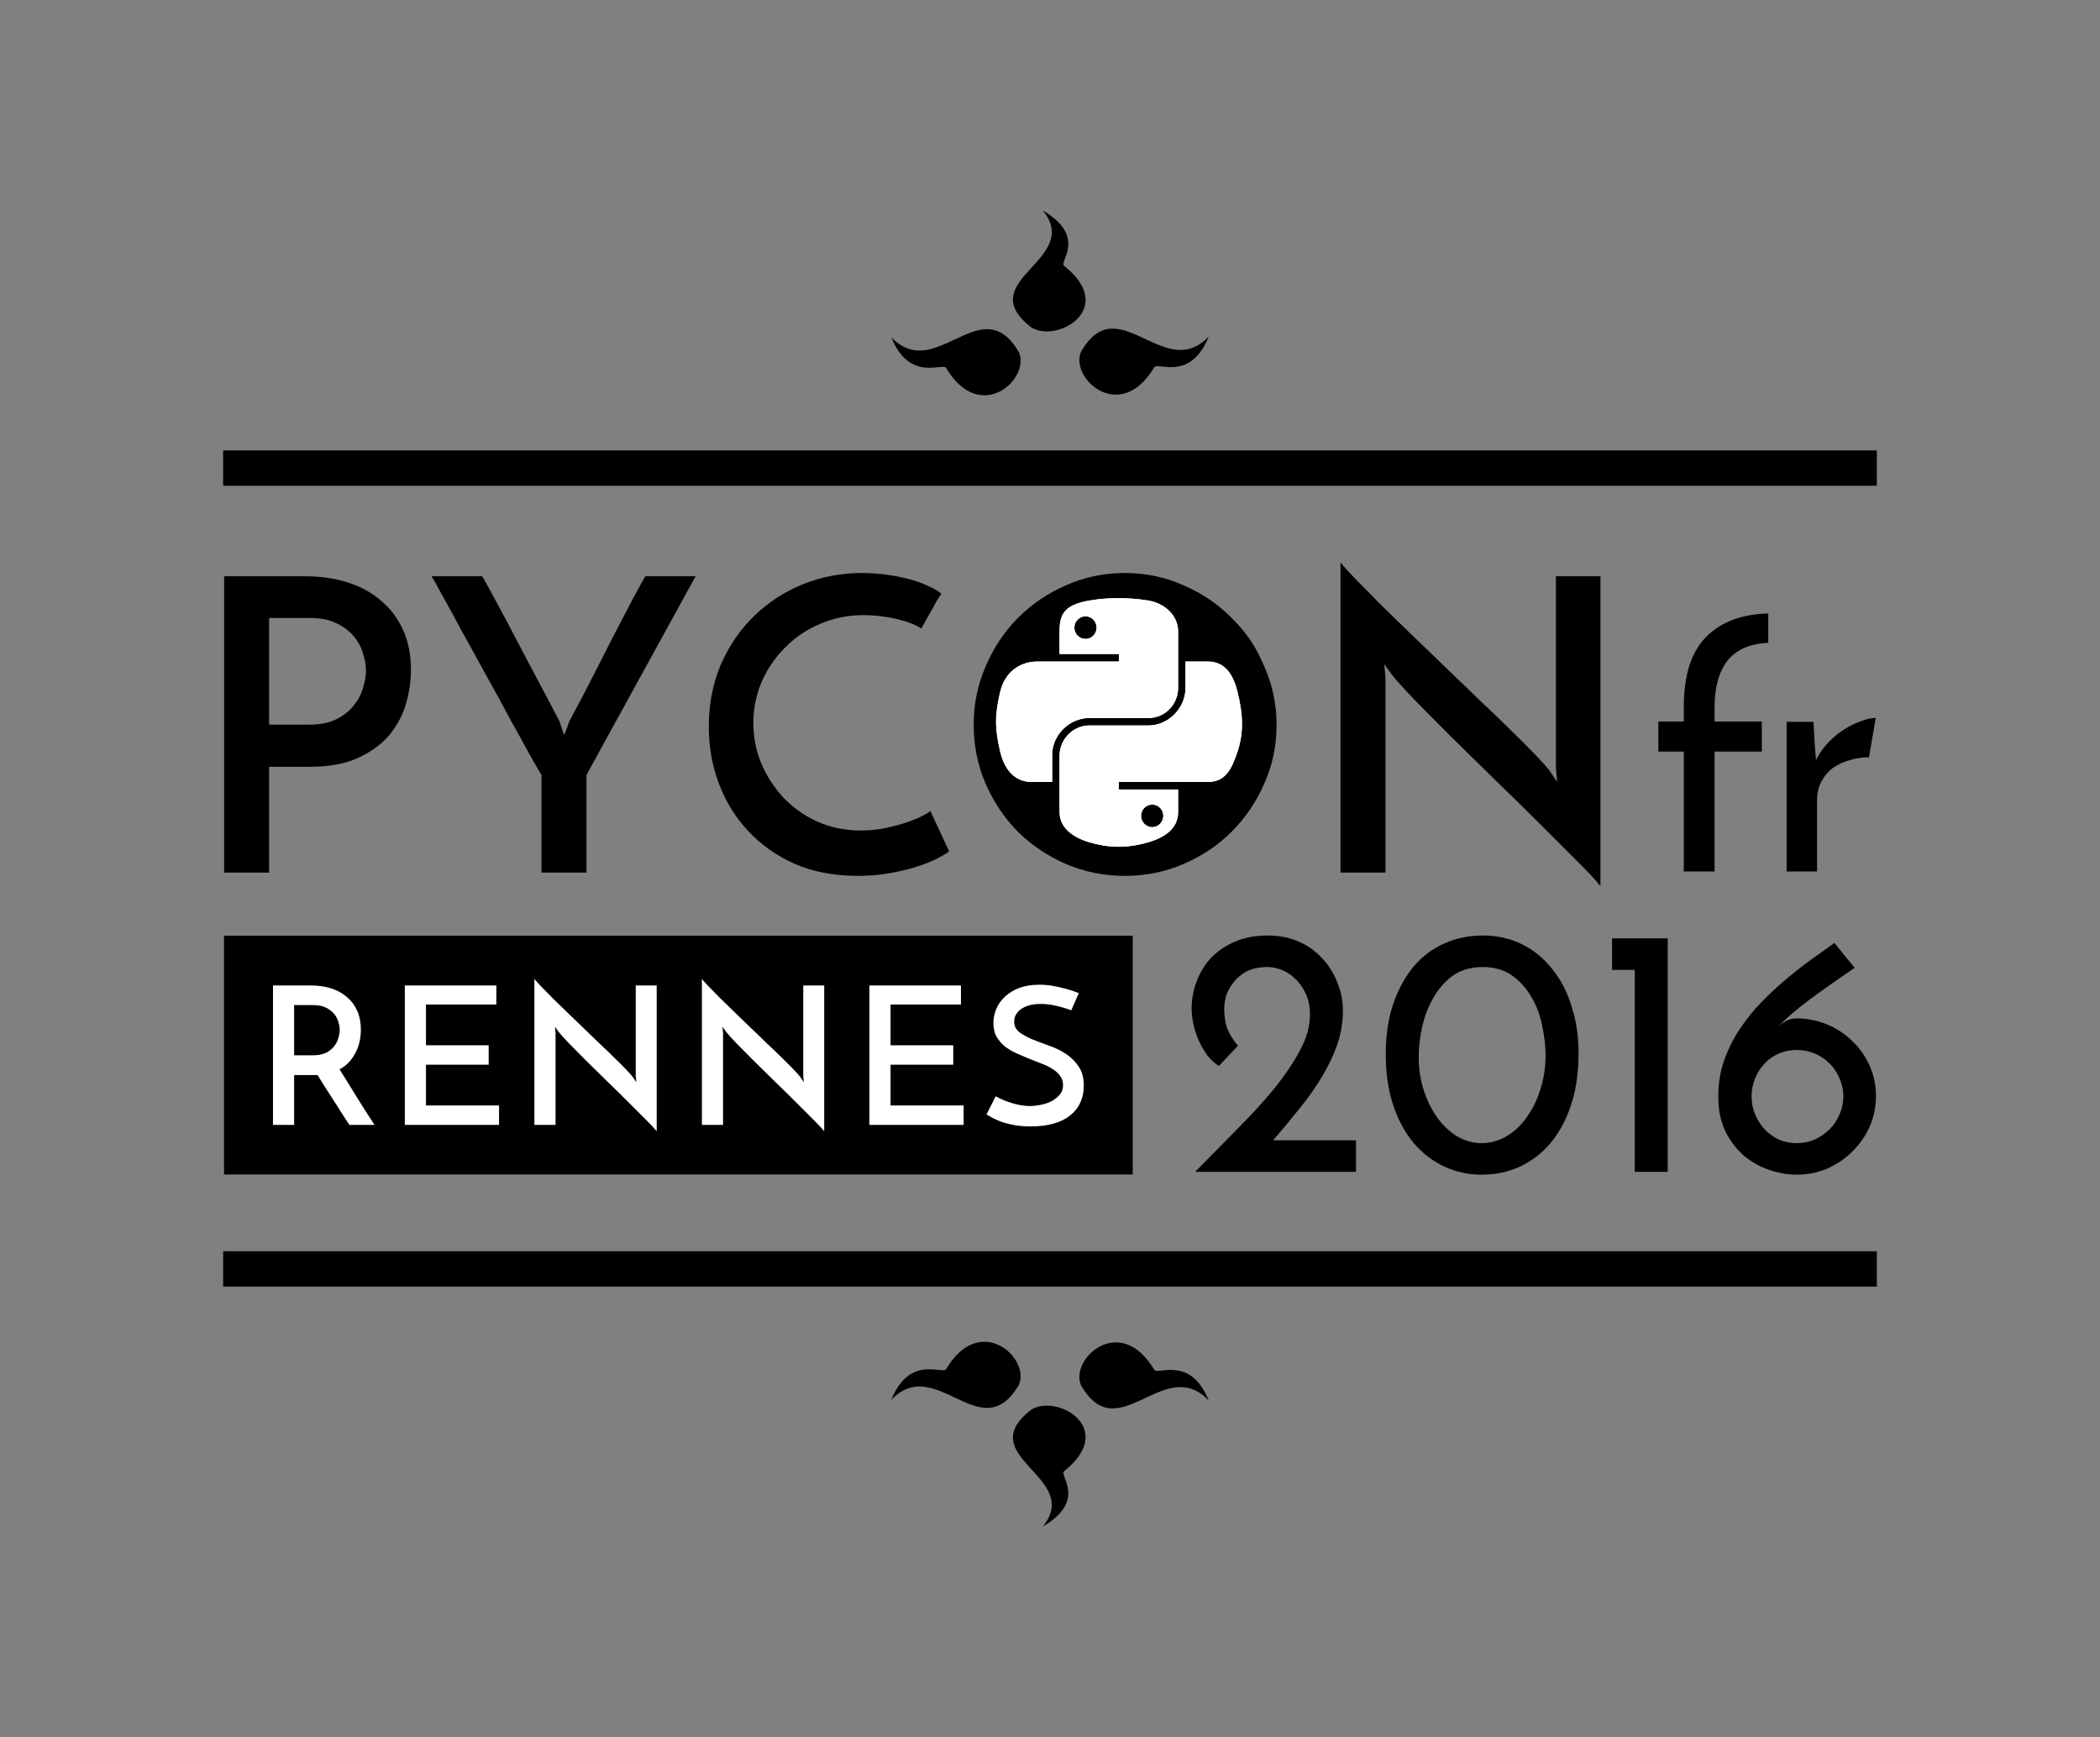 <?xml version="1.0" encoding="utf-8"?>
<!-- Generator: Adobe Illustrator 16.0.0, SVG Export Plug-In . SVG Version: 6.00 Build 0)  -->
<!DOCTYPE svg PUBLIC "-//W3C//DTD SVG 1.1//EN" "http://www.w3.org/Graphics/SVG/1.1/DTD/svg11.dtd">
<svg version="1.1"
	 id="svg5380" xmlns:dc="http://purl.org/dc/elements/1.1/" xmlns:cc="http://creativecommons.org/ns#" xmlns:rdf="http://www.w3.org/1999/02/22-rdf-syntax-ns#" xmlns:svg="http://www.w3.org/2000/svg" xmlns:sodipodi="http://sodipodi.sourceforge.net/DTD/sodipodi-0.dtd" xmlns:inkscape="http://www.inkscape.org/namespaces/inkscape" inkscape:export-xdpi="34.96151" inkscape:export-filename="/home/nicky/Projects/pycon fr logo design/pycon-fr-2016-sans-serif.png" sodipodi:docname="pycon-fr-2016-sans-serif.svg" inkscape:version="0.91 r13725" inkscape:export-ydpi="34.96151"
	 xmlns="http://www.w3.org/2000/svg" xmlns:xlink="http://www.w3.org/1999/xlink" x="0px" y="0px" width="1234.811px"
	 height="1021.465px" viewBox="0 0 1234.811 1021.465" enable-background="new 0 0 1234.811 1021.465" xml:space="preserve">
<rect x="0" y="0" width="1234.811" height="1021.465" fill="#808080" stroke="none"/>
<sodipodi:namedview  showguides="false" fit-margin-left="0" fit-margin-top="0" showgrid="false" inkscape:cy="417.47229" inkscape:cx="526.53723" inkscape:zoom="0.35" borderopacity="1.0" bordercolor="#666666" pagecolor="#ffffff" id="base" inkscape:guide-bbox="true" inkscape:window-maximized="1" inkscape:window-y="27" inkscape:window-x="0" inkscape:window-height="836" inkscape:window-width="1600" fit-margin-bottom="0" fit-margin-right="0" inkscape:pageshadow="2" inkscape:current-layer="layer1" inkscape:pageopacity="0.0" inkscape:document-units="px">
	<sodipodi:guide  orientation="1,0" position="1949.265,-525.105" id="guide4317"></sodipodi:guide>
	<sodipodi:guide  orientation="0,1" position="1117.836,-547.962" id="guide4319"></sodipodi:guide>
	<sodipodi:guide  orientation="0,1" position="2678.925,-366.685" id="guide4321"></sodipodi:guide>
	<sodipodi:guide  orientation="1,0" position="3163.798,-441.942" id="guide4323"></sodipodi:guide>
	<sodipodi:guide  orientation="0,1" position="2723.55,-296.534" id="guide4325"></sodipodi:guide>
</sodipodi:namedview>
<g id="layer1" transform="translate(907.456,87.076)" inkscape:label="Layer 1" inkscape:groupmode="layer">
	<rect id="rect4557" x="-907.456" y="-87.076" display="none" fill="#FFFFFF" width="1234.811" height="1021.465"/>
	<path id="path4417" inkscape:connector-curvature="0" d="M-749.224,339.049h23.794c6.409,0,11.777-1.122,16.103-3.365
		s7.691-4.967,10.095-8.172c2.564-3.205,4.326-6.649,5.288-10.334c1.122-3.686,1.683-6.97,1.683-9.854
		c0-3.044-0.561-6.329-1.683-9.854c-0.961-3.686-2.724-7.05-5.288-10.095c-2.564-3.205-6.009-5.849-10.335-7.932
		c-4.166-2.083-9.374-3.125-15.623-3.125h-24.035V339.049L-749.224,339.049z M-775.663,426.055V251.802h47.589
		c9.133,0,17.465,1.202,24.996,3.605c7.691,2.404,14.261,6.009,19.708,10.816c5.608,4.646,9.935,10.415,12.979,17.305
		c3.044,6.73,4.566,14.501,4.566,23.314c0,6.89-1.042,13.78-3.125,20.669c-2.083,6.729-5.448,12.818-10.095,18.267
		c-4.646,5.288-10.735,9.614-18.266,12.979c-7.531,3.365-16.664,5.048-27.4,5.048h-24.515v62.25H-775.663L-775.663,426.055z"/>
	<path id="path4419" inkscape:connector-curvature="0" d="M-562.605,368.611v57.444h-26.438v-57.444
		c-1.122-1.763-3.365-5.608-6.729-11.537c-3.205-5.928-7.051-12.898-11.537-20.91c-4.326-8.171-9.053-16.824-14.181-25.957
		c-4.967-9.133-9.694-17.706-14.18-25.717c-4.327-8.172-8.172-15.222-11.537-21.15c-3.205-5.929-5.368-9.774-6.49-11.537h29.803
		c1.442,2.403,4.006,7.05,7.691,13.94c3.686,6.73,7.771,14.421,12.258,23.073c4.486,8.492,9.053,17.145,13.699,25.958
		c4.646,8.653,8.572,16.104,11.777,22.353l2.644,7.932c0.641-1.282,1.202-2.564,1.683-3.846c0.48-1.442,0.961-2.805,1.441-4.086
		c3.365-6.249,7.291-13.7,11.777-22.353c4.486-8.812,8.893-17.465,13.219-25.958c4.487-8.652,8.493-16.343,12.018-23.073
		c3.686-6.89,6.249-11.537,7.691-13.94h29.562L-562.605,368.611L-562.605,368.611z"/>
	<path id="path4421" inkscape:connector-curvature="0" d="M-349.36,413.556c-1.923,1.441-4.646,3.044-8.172,4.807
		c-3.364,1.603-7.37,3.124-12.017,4.566c-4.647,1.442-9.854,2.643-15.623,3.606c-5.608,0.961-11.616,1.441-18.026,1.441
		c-13.619,0-25.877-2.324-36.772-6.97c-10.735-4.807-19.869-11.216-27.399-19.228c-7.531-8.012-13.3-17.305-17.306-27.881
		c-4.006-10.575-6.009-21.791-6.009-33.648c0-13.139,2.324-25.236,6.971-36.292c4.807-11.056,11.296-20.59,19.468-28.602
		c8.172-8.011,17.706-14.26,28.602-18.747c11.056-4.486,22.753-6.729,35.091-6.729c4.646,0,9.373,0.32,14.181,0.961
		c4.807,0.641,9.293,1.522,13.459,2.644c4.326,1.122,8.092,2.484,11.296,4.086c3.365,1.442,5.929,2.964,7.691,4.567
		c-1.281,1.922-2.323,3.525-3.124,4.807c-0.642,1.282-1.362,2.644-2.163,4.086c-0.802,1.282-1.683,2.804-2.645,4.566
		c-0.961,1.763-2.243,4.086-3.846,6.97c-2.083-1.442-4.566-2.644-7.45-3.605c-2.724-0.961-5.608-1.763-8.652-2.404
		c-3.045-0.641-6.169-1.122-9.374-1.442c-3.044-0.32-5.849-0.481-8.412-0.48c-9.293,0-17.945,1.762-25.957,5.287
		c-7.852,3.365-14.661,8.012-20.43,13.94c-5.769,5.768-10.335,12.498-13.7,20.189c-3.204,7.691-4.807,15.703-4.807,24.035
		c0,8.172,1.522,16.023,4.566,23.555c3.205,7.53,7.531,14.26,12.979,20.188c5.608,5.929,12.258,10.655,19.949,14.181
		c7.852,3.525,16.424,5.288,25.717,5.288c4.968,0,9.774-0.481,14.421-1.442c4.647-0.962,8.813-2.083,12.498-3.365
		c3.846-1.281,6.971-2.563,9.374-3.846c2.563-1.281,4.086-2.243,4.566-2.884L-349.36,413.556L-349.36,413.556z"/>
	<path id="path4423" inkscape:connector-curvature="0" d="M-334.916,339.049c0-12.018,2.323-23.394,6.97-34.129
		c4.647-10.896,10.977-20.43,18.988-28.602c8.172-8.172,17.625-14.581,28.36-19.228c10.735-4.807,22.272-7.21,34.61-7.21
		c12.178,0,23.634,2.403,34.369,7.21c10.896,4.646,20.35,11.056,28.361,19.228c8.172,8.172,14.581,17.706,19.228,28.602
		c4.808,10.735,7.211,22.112,7.211,34.129c0,12.338-2.403,23.874-7.211,34.609c-4.646,10.736-11.056,20.189-19.228,28.361
		c-8.012,8.012-17.465,14.341-28.361,18.987c-10.735,4.646-22.191,6.97-34.369,6.97c-12.338,0-23.875-2.324-34.61-6.97
		c-10.735-4.646-20.188-10.976-28.36-18.987c-8.012-8.172-14.341-17.625-18.988-28.361
		C-332.593,362.923-334.916,351.386-334.916,339.049L-334.916,339.049z M-308.718,339.289c0,8.812,1.603,17.145,4.807,24.996
		c3.365,7.691,7.932,14.421,13.7,20.189c5.768,5.768,12.498,10.335,20.188,13.699c7.691,3.365,15.863,5.048,24.516,5.048
		s16.744-1.683,24.275-5.048c7.691-3.364,14.341-7.932,19.948-13.699c5.769-5.769,10.255-12.498,13.46-20.189
		c3.365-7.852,5.047-16.264,5.047-25.236c0-8.813-1.682-17.065-5.047-24.756c-3.205-7.852-7.691-14.661-13.46-20.43
		c-5.768-5.768-12.498-10.335-20.188-13.7c-7.531-3.365-15.623-5.047-24.275-5.047s-16.824,1.683-24.516,5.047
		s-14.421,7.932-20.188,13.7c-5.608,5.769-10.095,12.578-13.46,20.43C-307.116,322.144-308.718,330.476-308.718,339.289z"/>
	<path id="path4425" inkscape:connector-curvature="0" d="M33.624,251.802v182.182c-2.244-2.883-6.57-7.529-12.979-13.939
		c-6.409-6.409-13.779-13.78-22.111-22.112s-17.226-17.064-26.679-26.197c-9.294-9.134-18.106-17.786-26.438-25.958
		c-8.332-8.332-15.622-15.703-21.871-22.112c-6.249-6.57-10.415-11.216-12.498-13.94l-4.567-6.249l0.722,7.691v114.887h-26.438
		V243.631c1.763,2.243,4.646,5.448,8.652,9.614c4.166,4.166,8.973,9.053,14.421,14.661c5.608,5.448,11.697,11.376,18.267,17.786
		c6.729,6.409,13.459,12.899,20.189,19.468c6.89,6.569,13.619,13.059,20.188,19.468c6.729,6.249,12.818,12.098,18.267,17.545
		c5.608,5.448,10.415,10.255,14.421,14.421s6.81,7.291,8.412,9.374l4.566,6.729l-0.721-8.172V251.802H33.624L33.624,251.802z"/>
	<g id="g4254" transform="matrix(1.056,0,0,1.056,-26.507,-31.138)">
		<path id="path4428" sodipodi:nodetypes="cccscccsscccccccc" inkscape:connector-curvature="0" d="M89.19,365.544V348.8h14.153
			v-8.137c0-17.409,4.053-30.3,12.16-38.672c8.24-8.505,19.868-12.957,34.885-13.356v16.346c-10.366,0.532-17.94,3.854-22.725,9.967
			c-4.785,6.113-7.177,14.818-7.177,26.114v7.738H146.8v16.744h-26.313v66.78h-17.143v-66.78H89.19z"/>
		<path id="path4430" inkscape:connector-curvature="0" d="M206.456,368.733c-3.72,0-7.309,0.532-10.764,1.595
			c-3.455,0.93-6.578,2.392-9.37,4.385c-2.657,1.993-4.784,4.518-6.379,7.575c-1.595,2.924-2.392,6.313-2.392,10.167v39.869h-16.945
			v-83.325h14.951c0.265,4.12,0.465,7.908,0.597,11.363c0.266,3.322,0.533,6.645,0.798,9.967c1.728-3.588,3.987-6.844,6.778-9.768
			c2.79-2.923,5.78-5.382,8.97-7.375c3.19-1.993,6.312-3.522,9.369-4.585c3.057-1.196,5.781-1.795,8.173-1.795L206.456,368.733
			L206.456,368.733z"/>
	</g>
	<path id="path4258" inkscape:connector-curvature="0" d="M-775.715,463.158h534.312V603.57h-534.312V463.158z"/>
	<path id="path4433" inkscape:connector-curvature="0" fill="#FFFFFF" d="M-746.939,574.412V492.43h22.39
		c4.297,0,8.217,0.564,11.76,1.695c3.618,1.131,6.709,2.828,9.272,5.09c2.638,2.186,4.674,4.898,6.106,8.141
		c1.433,3.166,2.148,6.822,2.148,10.969c0,2.262-0.226,4.523-0.678,6.785c-0.452,2.186-1.206,4.334-2.262,6.445
		c-0.98,2.035-2.261,3.957-3.845,5.768c-1.583,1.732-3.505,3.203-5.767,4.41c3.015,4.748,6.294,10.025,9.838,15.83
		c3.543,5.729,7.124,11.346,10.742,16.85h-14.813c-1.507-2.338-3.091-4.787-4.749-7.352c-1.583-2.562-3.204-5.088-4.862-7.576
		c-1.583-2.562-3.167-5.051-4.75-7.463c-1.508-2.488-2.94-4.787-4.297-6.898h-2.262H-734.5v29.289H-746.939L-746.939,574.412z
		 M-734.5,533.477h11.194c3.016,0,5.541-0.49,7.576-1.469c2.036-1.057,3.619-2.338,4.75-3.846c1.206-1.508,2.036-3.129,2.488-4.861
		c0.528-1.734,0.792-3.318,0.792-4.75s-0.264-2.979-0.792-4.637c-0.452-1.734-1.282-3.316-2.488-4.748
		c-1.206-1.508-2.827-2.752-4.862-3.732c-1.96-0.98-4.41-1.471-7.35-1.471H-734.5V533.477L-734.5,533.477z"/>
	<path id="path4435" inkscape:connector-curvature="0" fill="#FFFFFF" d="M-669.423,574.412V492.43h53.825v11.195h-41.387v23.973
		h36.863v11.42h-36.863v23.973h42.97v11.422H-669.423L-669.423,574.412z"/>
	<path id="path4437" inkscape:connector-curvature="0" fill="#FFFFFF" d="M-521.314,492.43v85.713
		c-1.056-1.357-3.091-3.543-6.106-6.559s-6.483-6.482-10.403-10.402s-8.104-8.029-12.552-12.326
		c-4.372-4.297-8.519-8.367-12.438-12.213c-3.92-3.92-7.35-7.387-10.29-10.402c-2.94-3.092-4.9-5.277-5.88-6.559l-2.148-2.939
		l0.339,3.617v54.053h-12.438v-85.828c0.829,1.057,2.187,2.564,4.07,4.523c1.961,1.961,4.222,4.26,6.785,6.898
		c2.639,2.562,5.503,5.352,8.594,8.367c3.166,3.016,6.333,6.068,9.499,9.16c3.241,3.09,6.407,6.143,9.498,9.158
		c3.167,2.941,6.031,5.691,8.595,8.256c2.638,2.562,4.899,4.824,6.784,6.785c1.885,1.959,3.204,3.43,3.958,4.41l2.148,3.166
		l-0.34-3.846V492.43H-521.314L-521.314,492.43z"/>
	<path id="path4439" inkscape:connector-curvature="0" fill="#FFFFFF" d="M-422.817,492.43v85.713
		c-1.056-1.357-3.091-3.543-6.106-6.559s-6.483-6.482-10.403-10.402s-8.104-8.029-12.552-12.326
		c-4.372-4.297-8.519-8.367-12.438-12.213c-3.92-3.92-7.35-7.387-10.29-10.402c-2.94-3.092-4.9-5.277-5.88-6.559l-2.148-2.939
		l0.339,3.617v54.053h-12.438v-85.828c0.829,1.057,2.187,2.564,4.07,4.523c1.961,1.961,4.222,4.26,6.785,6.898
		c2.639,2.562,5.503,5.352,8.594,8.367c3.166,3.016,6.333,6.068,9.499,9.16c3.241,3.09,6.407,6.143,9.498,9.158
		c3.167,2.941,6.031,5.691,8.595,8.256c2.638,2.562,4.899,4.824,6.784,6.785c1.885,1.959,3.204,3.43,3.958,4.41l2.148,3.166
		l-0.34-3.846V492.43H-422.817L-422.817,492.43z"/>
	<path id="path4441" inkscape:connector-curvature="0" fill="#FFFFFF" d="M-396.238,574.412V492.43h53.825v11.195H-383.8v23.973
		h36.863v11.42H-383.8v23.973h42.97v11.422H-396.238L-396.238,574.412z"/>
	<path id="path4443" inkscape:connector-curvature="0" fill="#FFFFFF" d="M-273.12,496.953l-4.41,10.062
		c-3.091-1.129-6.182-2.035-9.272-2.713c-3.016-0.678-5.918-1.018-8.707-1.018c-4.749,0-8.556,0.98-11.421,2.939
		c-2.789,1.961-4.184,4.447-4.184,7.463c0,2.564,1.018,4.637,3.053,6.221c2.035,1.508,4.561,2.902,7.576,4.184
		c3.016,1.205,6.295,2.449,9.838,3.73c3.543,1.207,6.822,2.789,9.838,4.75s5.541,4.447,7.576,7.463
		c2.035,2.939,3.054,6.748,3.054,11.422c0,3.617-0.679,6.896-2.036,9.838c-1.281,2.863-3.241,5.352-5.88,7.463
		c-2.563,2.111-5.805,3.73-9.725,4.861c-3.845,1.131-8.368,1.697-13.569,1.697c-3.317,0-6.332-0.227-9.047-0.68
		c-2.638-0.451-5.051-1.018-7.236-1.695c-2.111-0.754-3.996-1.545-5.654-2.375c-1.583-0.828-2.939-1.582-4.07-2.262l5.428-10.742
		c3.016,1.734,6.37,3.129,10.063,4.184c3.694,1.057,7.049,1.584,10.064,1.584c1.508,0,3.354-0.189,5.541-0.566
		c2.261-0.377,4.409-1.018,6.445-1.922c2.035-0.98,3.77-2.262,5.201-3.844c1.508-1.584,2.262-3.582,2.262-5.994
		c0-2.186-0.603-4.033-1.81-5.541c-1.131-1.582-2.676-2.939-4.636-4.07c-1.885-1.207-4.071-2.262-6.559-3.166
		c-2.412-0.98-4.9-1.961-7.463-2.939c-2.563-1.057-5.089-2.15-7.577-3.279c-2.412-1.131-4.598-2.488-6.558-4.072
		c-1.885-1.658-3.431-3.543-4.637-5.654c-1.131-2.186-1.696-4.785-1.696-7.801c0-2.789,0.565-5.541,1.696-8.256
		c1.131-2.713,2.827-5.125,5.089-7.236s5.051-3.807,8.367-5.088c3.393-1.283,7.312-1.924,11.761-1.924
		c2.714,0,5.353,0.227,7.915,0.68c2.639,0.451,5.014,0.979,7.124,1.582c2.111,0.527,3.883,1.057,5.314,1.584
		C-274.553,496.35-273.572,496.727-273.12,496.953L-273.12,496.953z"/>
	<path id="path4446" inkscape:connector-curvature="0" d="M-158.86,583.473h48.754v18.543h-94.592
		c8.612-8.75,16.946-17.225,25.002-25.418c8.195-8.195,15.418-16.113,21.669-23.752c6.251-7.779,11.251-15.211,15.001-22.295
		c3.89-7.223,5.834-14.168,5.834-20.834c0-4.863-0.833-9.029-2.5-12.502c-1.667-3.611-3.75-6.529-6.251-8.75
		c-2.361-2.361-5-4.098-7.917-5.209s-5.625-1.668-8.126-1.668c-5.139,0-9.376,0.904-12.709,2.709
		c-3.195,1.807-5.765,4.027-7.709,6.668c-1.944,2.5-3.334,5.139-4.167,7.916c-0.694,2.779-1.042,5.209-1.042,7.293
		c0,4.723,0.694,8.82,2.083,12.293c1.528,3.473,3.543,6.598,6.043,9.375l-11.251,11.877c-2.501-1.527-4.792-3.611-6.876-6.25
		c-1.944-2.779-3.611-5.695-5-8.752c-1.39-3.193-2.431-6.389-3.126-9.584c-0.694-3.334-1.041-6.32-1.041-8.959
		c0-5.557,0.972-10.904,2.917-16.043c1.944-5.277,4.792-9.932,8.542-13.959c3.89-4.029,8.612-7.223,14.168-9.584
		s11.945-3.543,19.168-3.543c6.668,0,12.71,1.182,18.127,3.543s10.001,5.625,13.751,9.791c3.89,4.029,6.876,8.752,8.959,14.168
		c2.223,5.279,3.334,10.834,3.334,16.668c0,6.807-1.111,13.475-3.334,20.002c-2.222,6.391-5.278,12.779-9.167,19.17
		c-3.751,6.25-8.126,12.432-13.126,18.543C-148.305,571.041-153.443,577.223-158.86,583.473L-158.86,583.473z"/>
	<path id="path4448" inkscape:connector-curvature="0" d="M-92.611,532.635c0-10.973,1.458-20.766,4.375-29.377
		c3.056-8.752,7.084-16.113,12.085-22.086c5.139-5.973,11.182-10.486,18.126-13.543c6.945-3.057,14.446-4.584,22.502-4.584
		c8.474,0,16.183,1.736,23.127,5.209c6.945,3.473,12.849,8.334,17.71,14.584c5.001,6.113,8.82,13.543,11.46,22.295
		c2.777,8.611,4.098,18.195,3.958,28.752c-0.139,10.973-1.666,20.766-4.583,29.377c-2.917,8.613-6.945,15.975-12.085,22.086
		c-5.139,5.973-11.182,10.557-18.126,13.752c-6.807,3.055-14.237,4.582-22.294,4.582c-7.778,0-15.071-1.596-21.877-4.791
		c-6.807-3.195-12.779-7.779-17.918-13.752c-5.14-6.111-9.168-13.543-12.085-22.293S-92.611,544.026-92.611,532.635L-92.611,532.635
		z M-73.234,533.26c-0.14,7.084,0.764,13.752,2.708,20.002s4.584,11.736,7.918,16.459c3.333,4.723,7.223,8.473,11.667,11.252
		c4.584,2.777,9.445,4.166,14.585,4.166s10.001-1.318,14.585-3.959c4.583-2.639,8.542-6.318,11.876-11.041
		c3.472-4.723,6.181-10.211,8.125-16.461c2.084-6.389,3.126-13.125,3.126-20.209c0-5.141-0.625-10.695-1.876-16.668
		c-1.11-6.113-3.125-11.738-6.042-16.877c-2.917-5.279-6.736-9.654-11.459-13.127s-10.557-5.209-17.502-5.209
		c-7.223,0-13.265,1.807-18.126,5.418c-4.723,3.611-8.543,8.125-11.46,13.543c-2.917,5.277-5,10.904-6.25,16.877
		S-73.234,528.676-73.234,533.26z"/>
	<path id="path4450" inkscape:connector-curvature="0" d="M40.457,483.256v-18.543h32.711v137.303H53.791v-118.76H40.457z"/>
	<path id="path4452" inkscape:connector-curvature="0" d="M122.482,557.637c0,3.75,0.694,7.293,2.083,10.627
		c1.39,3.332,3.265,6.25,5.626,8.75s5.14,4.514,8.334,6.043c3.194,1.389,6.667,2.082,10.417,2.082c3.751,0,7.293-0.693,10.627-2.082
		c3.333-1.529,6.25-3.543,8.75-6.043s4.445-5.418,5.834-8.75c1.528-3.334,2.292-6.877,2.292-10.627s-0.764-7.293-2.292-10.625
		c-1.389-3.334-3.334-6.252-5.834-8.752s-5.417-4.445-8.75-5.834c-3.334-1.389-6.876-2.082-10.627-2.082
		c-3.611,0-7.083,0.693-10.417,2.082c-3.194,1.389-5.973,3.334-8.334,5.834s-4.236,5.418-5.626,8.752
		C123.177,550.344,122.482,553.887,122.482,557.637z M102.898,557.637c0-7.361,1.111-14.307,3.333-20.836
		c2.361-6.666,5.417-12.848,9.168-18.543c3.89-5.834,8.195-11.182,12.918-16.043c4.861-5,9.792-9.584,14.793-13.75
		c5.139-4.307,10.14-8.195,15.001-11.668s9.237-6.598,13.126-9.377c1.944,2.361,3.89,4.793,5.834,7.293
		c2.084,2.5,4.098,4.932,6.042,7.293c-4.027,2.777-8.334,5.764-12.918,8.959c-4.583,3.193-9.028,6.389-13.334,9.584
		s-8.126,6.25-11.459,9.168c-3.334,2.916-5.765,5.348-7.293,7.291c1.39-1.527,2.986-2.777,4.792-3.75s3.82-1.459,6.042-1.459
		c6.251,0,12.224,1.182,17.919,3.543c5.694,2.361,10.626,5.625,14.793,9.793c4.306,4.027,7.709,8.82,10.209,14.375
		c2.5,5.557,3.751,11.529,3.751,17.918c0,6.391-1.251,12.432-3.751,18.127c-2.5,5.557-5.903,10.418-10.209,14.586
		c-4.167,4.166-9.099,7.5-14.793,10c-5.556,2.361-11.46,3.543-17.71,3.543c-5.278,0-10.626-0.904-16.043-2.709
		c-5.417-1.807-10.418-4.584-15.002-8.334c-4.444-3.891-8.125-8.682-11.042-14.377C104.286,572.43,102.898,565.555,102.898,557.637
		L102.898,557.637z"/>
	<g id="g4301" transform="translate(-1872.033,0.493)">
		
			<path id="path4303" sodipodi:nodetypes="scscscscs" inkscape:connector-curvature="0" inkscape:export-xdpi="17.062151" inkscape:export-ydpi="17.062151" d="
			M1713.378,337.603c0,25.97-8.271,47.108-24.811,63.419c-16.373,16.151-37.09,24.227-62.151,24.227
			c-24.894,0-45.694-8.155-62.401-24.465c-16.707-16.468-25.061-37.607-25.061-63.418c0-25.969,8.604-46.712,25.812-62.23
			c17.209-15.676,37.759-23.515,61.649-23.515c23.892,0,44.358,7.838,61.399,23.515
			C1704.857,290.654,1713.378,311.476,1713.378,337.603L1713.378,337.603z"/>
		
			<g id="g4305" transform="matrix(1.626,0,0,1.626,-13561.807,-4608.407)" inkscape:export-xdpi="17.062151" inkscape:export-ydpi="17.062151">
			<path id="path4307" inkscape:connector-curvature="0" fill="#FFFFFF" d="M9337.956,2996.664
				c-3.668,0.017-7.169,0.33-10.251,0.875c-9.077,1.604-10.725,4.96-10.725,11.15v8.175h21.45v2.725h-21.45h-8.05
				c-6.234,0-11.693,3.747-13.4,10.875c-1.97,8.17-2.057,13.269,0,21.8c1.525,6.35,5.166,10.875,11.4,10.875h7.375v-9.799
				c0-7.081,6.126-13.325,13.399-13.325h21.426c5.963,0,10.725-4.91,10.725-10.9v-20.425c0-5.813-4.904-10.18-10.725-11.15
				C9345.445,2996.925,9341.622,2996.647,9337.956,2996.664z M9326.355,3003.239c2.216,0,4.024,1.839,4.024,4.1
				c0,2.253-1.809,4.075-4.024,4.075c-2.224,0-4.024-1.822-4.024-4.075C9322.331,3005.077,9324.132,3003.239,9326.355,3003.239z"/>
			<path id="path4309" inkscape:connector-curvature="0" fill="#FFFFFF" d="M9362.53,3019.589v9.525c0,7.384-6.261,13.6-13.399,13.6
				h-21.426c-5.868,0-10.725,5.023-10.725,10.9v20.425c0,5.813,5.055,9.232,10.725,10.899c6.79,1.997,13.302,2.357,21.426,0
				c5.399-1.563,10.725-4.71,10.725-10.899v-8.175h-21.425v-2.726h21.425h10.725c6.234,0,8.558-4.348,10.726-10.875
				c2.239-6.719,2.145-13.18,0-21.8c-1.541-6.206-4.483-10.875-10.726-10.875H9362.53z M9350.48,3071.314
				c2.224,0,4.024,1.822,4.024,4.075c0,2.261-1.801,4.1-4.024,4.1c-2.216,0-4.025-1.839-4.025-4.1
				C9346.455,3073.136,9348.265,3071.314,9350.48,3071.314z"/>
		</g>
		
			<g id="g4311" transform="matrix(1.626,0,0,1.626,-13561.807,-4608.407)" inkscape:export-xdpi="17.062151" inkscape:export-ydpi="17.062151">
			<path id="path4313" inkscape:connector-curvature="0" fill="#FFFFFF" d="M9337.956,2996.664
				c-3.668,0.017-7.169,0.33-10.251,0.875c-9.077,1.604-10.725,4.96-10.725,11.15v8.175h21.45v2.725h-21.45h-8.05
				c-6.234,0-11.693,3.747-13.4,10.875c-1.97,8.17-2.057,13.269,0,21.8c1.525,6.35,5.166,10.875,11.4,10.875h7.375v-9.799
				c0-7.081,6.126-13.325,13.399-13.325h21.426c5.963,0,10.725-4.91,10.725-10.9v-20.425c0-5.813-4.904-10.18-10.725-11.15
				C9345.445,2996.925,9341.622,2996.647,9337.956,2996.664z M9326.355,3003.239c2.216,0,4.024,1.839,4.024,4.1
				c0,2.253-1.809,4.075-4.024,4.075c-2.224,0-4.024-1.822-4.024-4.075C9322.331,3005.077,9324.132,3003.239,9326.355,3003.239z"/>
			<path id="path4315" inkscape:connector-curvature="0" fill="#FFFFFF" d="M9362.53,3019.589v9.525c0,7.384-6.261,13.6-13.399,13.6
				h-21.426c-5.868,0-10.725,5.023-10.725,10.9v20.425c0,5.813,5.055,9.232,10.725,10.899c6.79,1.997,13.302,2.357,21.426,0
				c5.399-1.563,10.725-4.71,10.725-10.899v-8.175h-21.425v-2.726h21.425h10.725c6.234,0,8.558-4.348,10.726-10.875
				c2.239-6.719,2.145-13.18,0-21.8c-1.541-6.206-4.483-10.875-10.726-10.875H9362.53z M9350.48,3071.314
				c2.224,0,4.024,1.822,4.024,4.075c0,2.261-1.801,4.1-4.024,4.1c-2.216,0-4.025-1.839-4.025-4.1
				C9346.455,3073.136,9348.265,3071.314,9350.48,3071.314z"/>
		</g>
	</g>
	<g id="g4360" transform="translate(-1784.969,-931.641)">
		<g id="g4327" transform="translate(-8898.124,-2528.97)">
			<path id="path4329" inkscape:connector-curvature="0" d="M10388.853,3497.334c23.636,29.319-42.457,40.987-6.823,68.738
				c15.197,9.423,50.697-10.975,19.51-36.045C10397.51,3527.881,10415.566,3513.06,10388.853,3497.334L10388.853,3497.334z"/>
			<path id="path4331" inkscape:connector-curvature="0" d="M10428.279,3566.844c-5.912,0.557-11.611,4.206-16.991,13.516
				c-6.747,15.609,22.925,42.682,42.893,9.399c1.413-4.062,21.233,8.947,32.198-18.308c-18.797,19.747-38.023-3.825-55.478-4.607
				C10430.047,3566.806,10429.125,3566.764,10428.279,3566.844z"/>
			<path id="path4333" inkscape:connector-curvature="0" d="M10355.182,3567.125c-17.455,0.779-36.686,24.443-55.479,4.692
				c10.959,27.257,30.992,14.252,32.403,18.314c19.963,33.287,49.43,6.22,42.687-9.391
				C10368.646,3570.099,10362.012,3566.82,10355.182,3567.125L10355.182,3567.125z"/>
		</g>
		<path id="path4335" inkscape:connector-curvature="0" d="M1008.727,1109.439h972.379v20.773h-972.379V1109.439z"/>
	</g>
	<g id="g4367" transform="matrix(1,0,0,-1,-1784.969,2034.321)">
		<g id="g4369" transform="translate(-8898.124,-2528.97)">
			<path id="path4371" inkscape:connector-curvature="0" d="M10388.853,3752.701c23.636,29.318-42.457,40.986-6.823,68.738
				c15.197,9.424,50.697-10.975,19.51-36.045C10397.51,3783.248,10415.566,3768.425,10388.853,3752.701L10388.853,3752.701z"/>
			<path id="path4373" inkscape:connector-curvature="0" d="M10428.279,3822.21c-5.912,0.557-11.611,4.205-16.991,13.516
				c-6.747,15.609,22.925,42.682,42.893,9.4c1.413-4.062,21.233,8.947,32.198-18.309c-18.797,19.748-38.023-3.826-55.478-4.607
				C10430.047,3822.171,10429.125,3822.13,10428.279,3822.21z"/>
			<path id="path4375" inkscape:connector-curvature="0" d="M10355.182,3822.492c-17.455,0.777-36.686,24.443-55.479,4.691
				c10.959,27.258,30.992,14.252,32.403,18.314c19.963,33.287,49.43,6.219,42.687-9.391
				C10368.646,3825.464,10362.012,3822.187,10355.182,3822.492L10355.182,3822.492z"/>
		</g>
		<path id="path4377" inkscape:connector-curvature="0" d="M1008.727,1364.805h972.379v20.773h-972.379V1364.805z"/>
	</g>
</g>
</svg>
